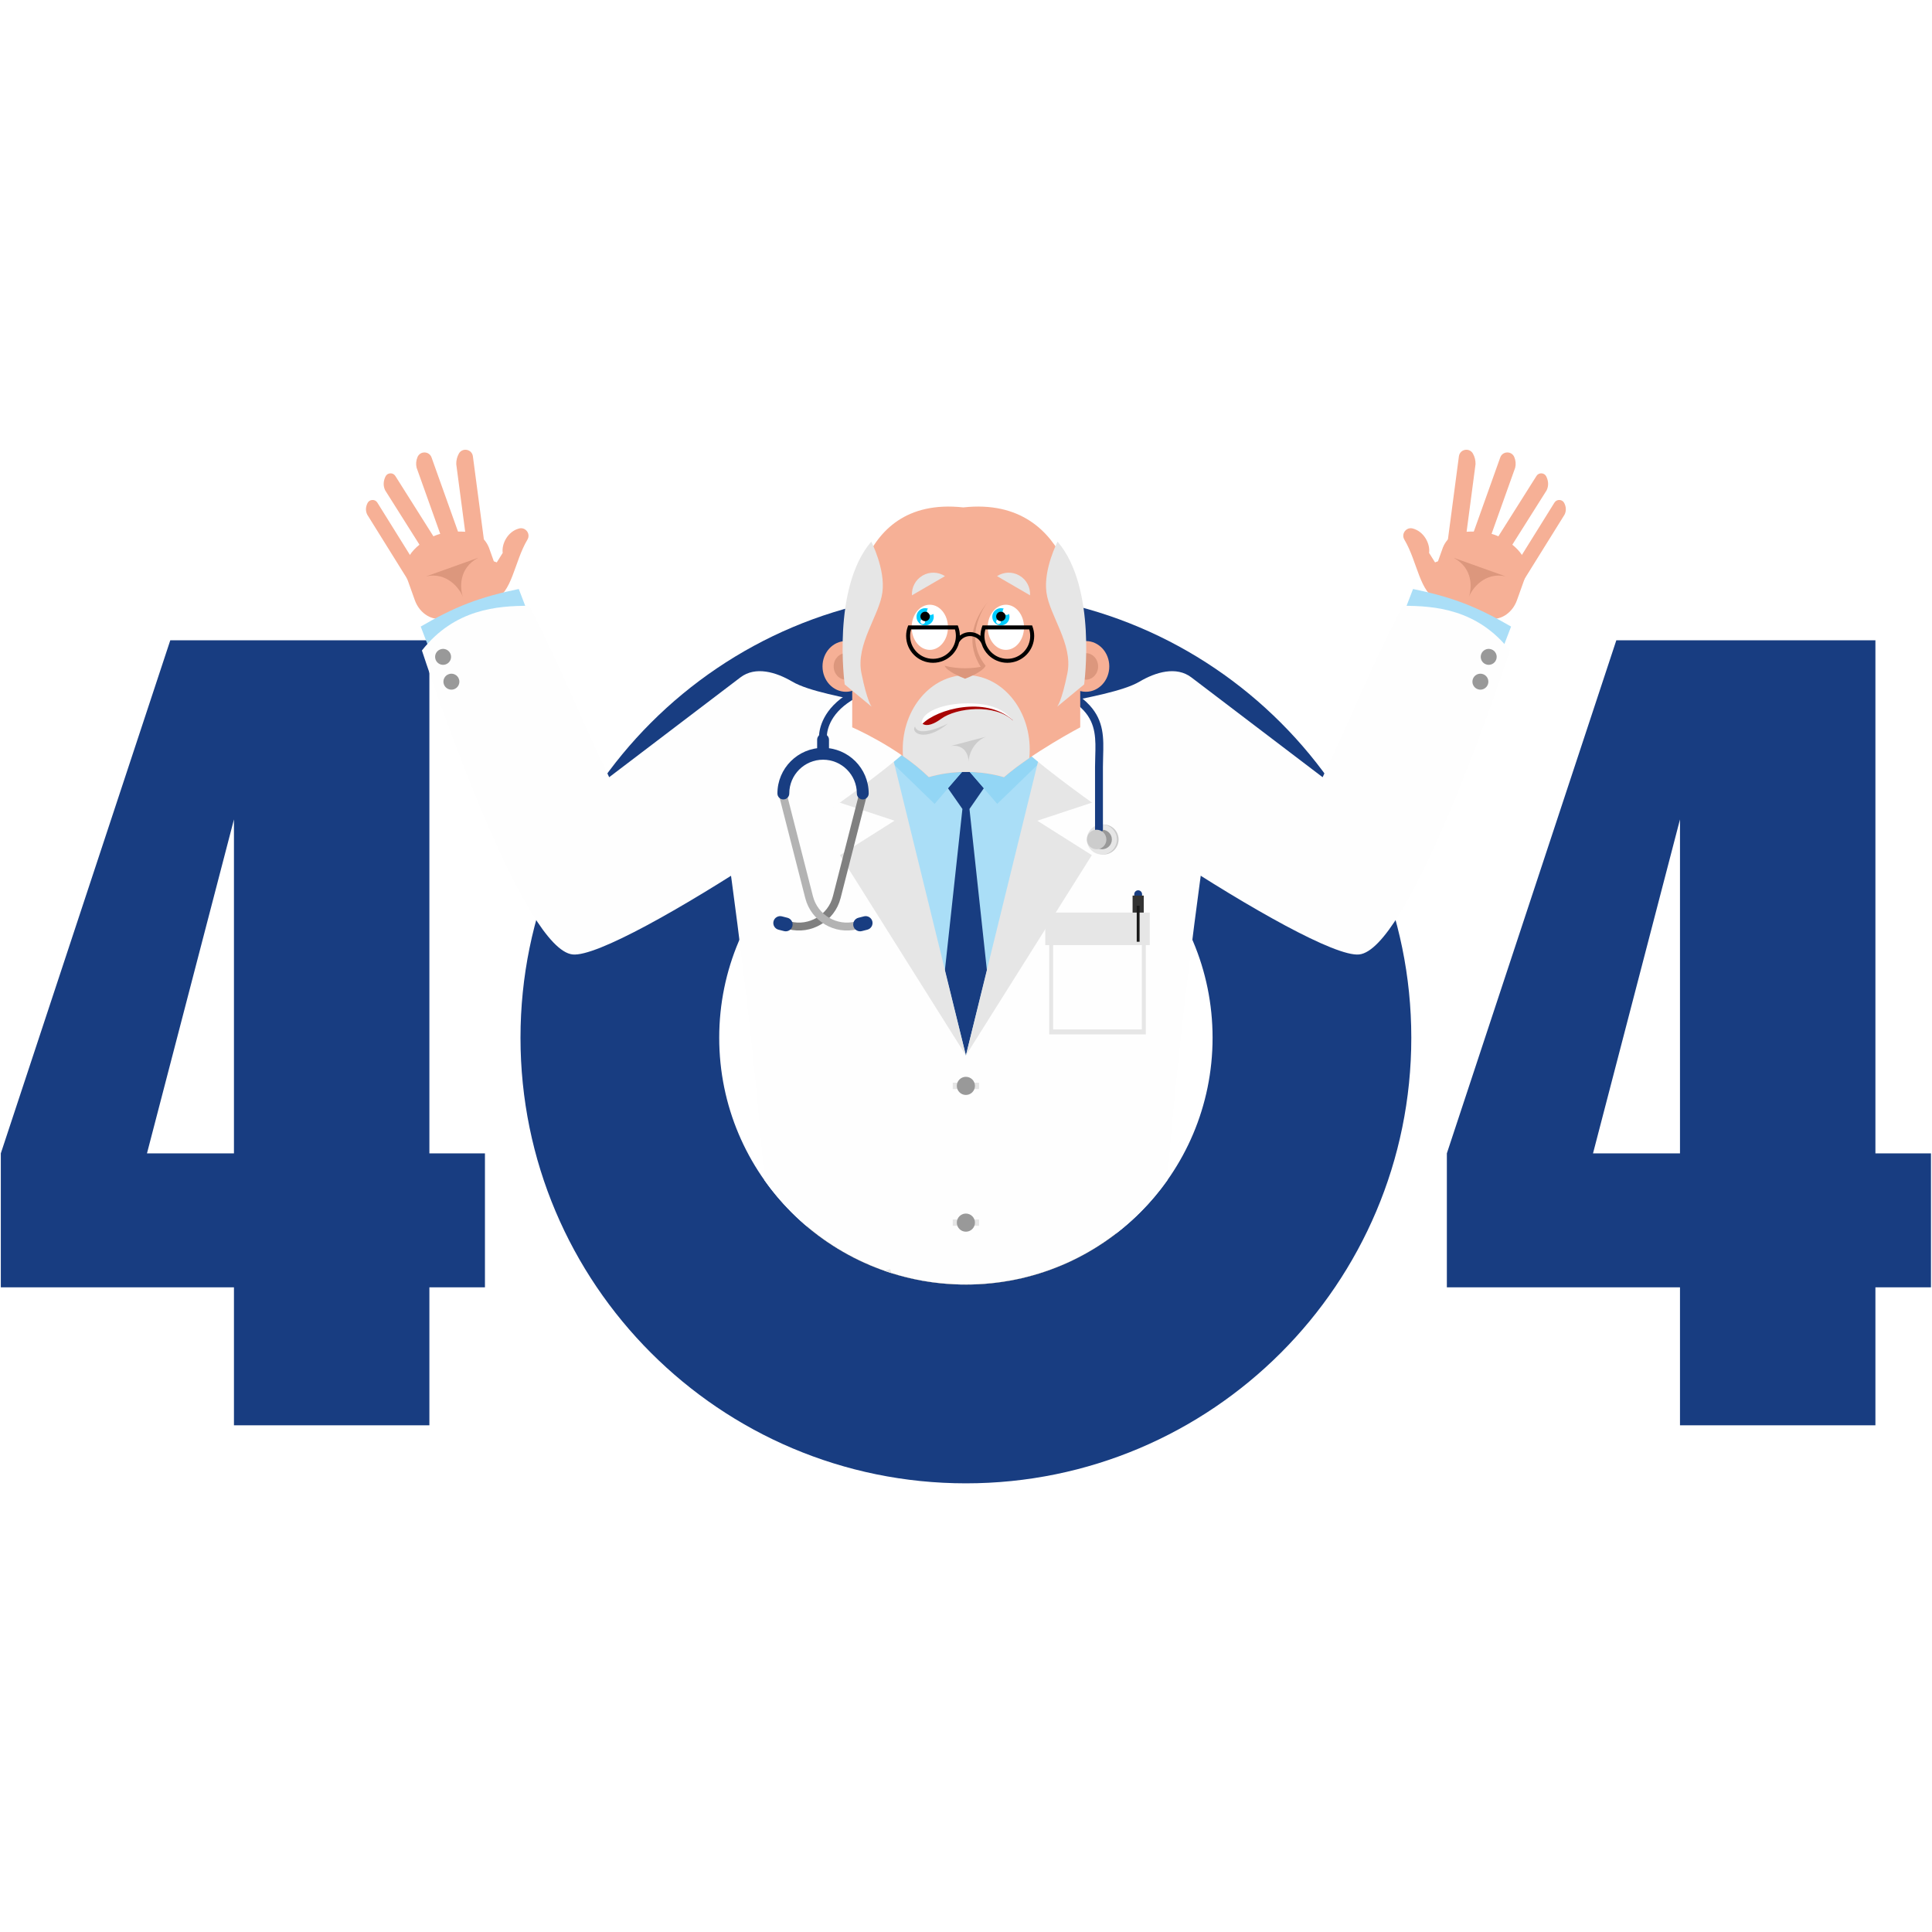 <svg xmlns="http://www.w3.org/2000/svg" xmlns:xlink="http://www.w3.org/1999/xlink" width="1080" zoomAndPan="magnify" viewBox="0 0 810 810" height="1080" preserveAspectRatio="xMidYMid meet" version="1.0"><defs><clipPath id="1ce44fd856"><path d="M 218 248 L 592 248 L 592 621.824 L 218 621.824 Z M 218 248 " clip-rule="nonzero"/></clipPath><clipPath id="c60bdf0491"><path d="M 191 188.324 L 205 188.324 L 205 239 L 191 239 Z M 191 188.324 " clip-rule="nonzero"/></clipPath><clipPath id="b2e0c2520a"><path d="M 605 188.324 L 619 188.324 L 619 239 L 605 239 Z M 605 188.324 " clip-rule="nonzero"/></clipPath></defs><path fill="#183d81" d="M 786.277 268.441 L 786.277 483.551 L 809.57 483.551 L 809.57 539.719 L 786.277 539.719 L 786.277 597.555 L 704.344 597.555 L 704.344 539.719 L 606.602 539.719 L 606.602 483.551 L 677.652 268.441 Z M 704.344 483.551 L 704.344 343.543 L 667.879 483.551 Z M 704.344 483.551 " fill-opacity="1" fill-rule="evenodd"/><g clip-path="url(#1ce44fd856)"><path fill="#183d81" d="M 404.957 248.289 C 456.52 248.289 503.203 269.199 536.996 303.004 C 570.793 336.812 591.695 383.512 591.695 435.094 C 591.695 486.672 570.793 533.371 536.996 567.18 C 503.203 600.984 456.52 621.895 404.957 621.895 C 353.395 621.895 306.711 600.984 272.918 567.18 C 239.121 533.371 218.219 486.672 218.219 435.094 C 218.219 383.512 239.121 336.812 272.918 303.004 C 306.711 269.199 353.395 248.289 404.957 248.289 Z M 478.09 361.93 C 459.375 343.211 433.52 331.633 404.957 331.633 C 376.395 331.633 350.539 343.211 331.824 361.93 C 313.109 380.652 301.535 406.516 301.535 435.094 C 301.535 463.664 313.109 489.531 331.824 508.25 C 350.539 526.973 376.395 538.551 404.957 538.551 C 433.52 538.551 459.375 526.973 478.09 508.25 C 496.805 489.531 508.379 463.664 508.379 435.094 C 508.379 406.516 496.805 380.652 478.09 361.93 " fill-opacity="1" fill-rule="evenodd"/></g><path fill="#183d81" d="M 180.023 268.441 L 180.023 483.551 L 203.316 483.551 L 203.316 539.719 L 180.023 539.719 L 180.023 597.555 L 98.086 597.555 L 98.086 539.719 L 0.344 539.719 L 0.344 483.551 L 71.395 268.441 Z M 98.086 483.551 L 98.086 343.543 L 61.621 483.551 Z M 98.086 483.551 " fill-opacity="1" fill-rule="evenodd"/><path fill="#000000" d="M 465.355 492.207 L 467.832 517.25 C 450.41 530.609 428.609 538.551 404.957 538.551 C 404.66 538.551 404.359 538.547 404.062 538.547 L 408.875 490.312 L 465.355 492.207 " fill-opacity="1" fill-rule="evenodd"/><path fill="#000000" d="M 397.258 492.207 L 401.828 538.504 C 377.691 537.785 355.629 528.801 338.383 514.273 L 340.777 490.312 L 397.258 492.207 " fill-opacity="1" fill-rule="evenodd"/><path fill="#fefefe" d="M 304.406 352.016 C 301.668 332.434 303.422 315.227 304.012 304.008 C 320.102 302.125 333.637 300.188 349.941 298.277 C 366.445 296.344 383.012 294.43 399.711 292.426 C 401.457 292.664 403.203 292.867 404.973 293.066 C 406.699 292.867 408.445 292.664 410.168 292.426 C 426.891 294.43 443.473 296.344 459.961 298.277 C 476.266 300.188 489.801 302.125 505.934 304.008 C 506.48 315.227 508.23 332.434 505.496 352.016 C 498.875 399.414 493.117 447.055 489.406 494.836 C 486.016 499.625 482.23 504.113 478.09 508.25 C 459.375 526.973 433.52 538.551 404.957 538.551 C 376.395 538.551 350.539 526.973 331.824 508.25 C 327.66 504.09 323.855 499.574 320.453 494.754 C 316.754 447 311.023 399.387 304.406 352.016 " fill-opacity="1" fill-rule="evenodd"/><path fill="#dc977d" d="M 404.957 237.488 C 384.461 237.488 367.848 259.105 367.848 285.773 C 367.848 312.438 384.461 334.055 404.957 334.055 C 425.449 334.055 442.062 312.438 442.062 285.773 C 442.062 259.105 425.449 237.488 404.957 237.488 " fill-opacity="1" fill-rule="evenodd"/><path fill="#aadef7" d="M 404.789 321.766 L 368.422 300.633 L 381.824 354.977 L 404.957 442.496 L 441.492 301.281 L 404.789 321.766 " fill-opacity="1" fill-rule="evenodd"/><path fill="#183d81" d="M 404.957 321.766 L 412.508 330.426 L 406.457 339.172 L 413.785 406.988 L 404.957 442.484 L 396.129 406.988 L 403.496 339.168 L 397.402 330.426 L 404.957 321.766 " fill-opacity="1" fill-rule="evenodd"/><path fill="#93d6f5" d="M 404.957 321.766 L 391.828 337.035 L 363.93 310.004 L 366.852 299.168 L 404.957 321.766 " fill-opacity="1" fill-rule="evenodd"/><path fill="#93d6f5" d="M 404.957 321.766 L 418.086 337.035 L 445.984 310.004 L 443.062 299.168 L 404.957 321.766 " fill-opacity="1" fill-rule="evenodd"/><path fill="#e6e6e6" d="M 368.27 293.066 L 345.074 304.164 L 348.234 335.23 L 375.016 344.082 L 352.164 358.527 L 404.957 442.496 L 368.27 293.066 " fill-opacity="1" fill-rule="evenodd"/><path fill="#e6e6e6" d="M 441.645 293.066 L 464.84 304.164 L 461.68 335.23 L 434.898 344.082 L 457.75 358.527 L 404.957 442.496 L 441.645 293.066 " fill-opacity="1" fill-rule="evenodd"/><g clip-path="url(#c60bdf0491)"><path fill="#f6b096" d="M 204.359 237.457 C 202.695 239.812 198.633 238.496 197 237.84 L 191.289 194.605 C 191.246 193.035 191.637 191.535 192.363 190.203 C 193.031 188.984 194.348 188.359 195.715 188.617 C 197.078 188.871 198.082 189.93 198.262 191.305 L 201.758 217.766 L 204.359 237.457 " fill-opacity="1" fill-rule="evenodd"/></g><path fill="#f6b096" d="M 195.465 232.504 C 194.281 235.012 190.074 234.707 188.367 234.465 L 174.66 196.07 C 174.297 194.551 174.457 193.043 175.035 191.648 C 175.543 190.414 176.695 189.664 178.027 189.695 C 179.359 189.727 180.477 190.531 180.926 191.789 L 189.266 215.152 L 195.465 232.504 " fill-opacity="1" fill-rule="evenodd"/><path fill="#f6b096" d="M 187.875 234.621 C 187.312 237.133 183.441 237.707 181.844 237.836 L 161.484 205.57 C 160.562 203.676 160.707 201.68 161.609 199.797 C 161.988 198.996 162.723 198.504 163.605 198.453 C 164.484 198.398 165.273 198.801 165.746 199.551 L 178.75 220.156 L 187.875 234.621 " fill-opacity="1" fill-rule="evenodd"/><path fill="#f6b096" d="M 182.801 250.238 C 182.27 252.543 178.711 253.047 177.242 253.156 L 153.957 215.746 C 153.164 214.098 153.316 212.488 154.078 210.938 C 154.465 210.145 155.199 209.66 156.082 209.617 C 156.965 209.57 157.742 209.98 158.211 210.73 L 169.914 229.531 L 182.801 250.238 " fill-opacity="1" fill-rule="evenodd"/><path fill="#f6b096" d="M 221.125 226.246 C 215.605 235.465 214.715 248.816 206.969 251.582 C 202.203 253.285 197.059 251.09 195.484 246.676 C 193.906 242.266 196.496 237.305 201.266 235.602 C 203.672 234.746 206.172 234.875 208.266 235.789 L 210.766 231.801 C 210.227 228.172 212.754 222.859 217.609 221.574 C 218.875 221.234 220.152 221.676 220.941 222.727 C 221.727 223.773 221.801 225.121 221.125 226.246 " fill-opacity="1" fill-rule="evenodd"/><path fill="#f6b096" d="M 170.414 241.789 C 167.652 232.855 177.414 226.32 183.211 224.25 C 186.918 222.926 191.008 222.695 195.277 222.953 C 199.246 222.676 203.219 225.246 204.93 229.453 C 204.953 229.5 204.973 229.547 204.992 229.594 L 208.453 239.293 C 210.512 245.062 208.266 251.191 203.457 252.91 L 186.402 259 C 181.598 260.719 175.977 257.402 173.918 251.633 L 170.57 242.258 L 170.453 241.934 C 170.438 241.887 170.422 241.836 170.414 241.789 " fill-opacity="1" fill-rule="evenodd"/><path fill="#dc977d" d="M 178.688 241.637 C 187.367 239.711 192.82 246.762 194.129 250.426 C 192.82 246.762 192.141 238.27 200.504 233.84 L 178.688 241.637 " fill-opacity="1" fill-rule="evenodd"/><path fill="#aadef7" d="M 217.496 246.938 C 210.219 248.441 203.07 250.297 196.223 252.922 C 189.371 255.543 182.812 258.945 176.387 262.688 C 177.074 264.48 177.762 266.277 178.445 268.07 C 179.133 269.859 179.82 271.652 180.504 273.441 C 186.93 269.699 193.492 266.305 200.34 263.68 C 207.191 261.055 214.336 259.199 221.613 257.695 C 220.926 255.902 220.242 254.109 219.559 252.316 C 218.871 250.523 218.184 248.73 217.496 246.938 " fill-opacity="1" fill-rule="evenodd"/><path fill="#fefefe" d="M 332.164 285.773 C 345.828 293.832 391.988 296.242 388.91 305.191 C 384.438 318.191 259.871 402.277 240.066 400.16 C 220.266 398.047 185.266 298.219 176.891 272.719 C 190.578 255.297 208.504 253.98 221.867 253.98 C 236.547 282.641 241.324 296.496 255.402 325.848 L 310.426 284 C 316.727 279.211 325.348 281.75 332.164 285.773 " fill-opacity="1" fill-rule="evenodd"/><path fill="#999999" d="M 188.941 274.328 C 188.352 272.574 186.457 271.633 184.703 272.219 C 182.953 272.805 182.004 274.699 182.594 276.453 C 183.18 278.207 185.078 279.152 186.828 278.562 C 188.582 277.977 189.527 276.082 188.941 274.328 Z M 192.422 284.734 C 191.832 282.98 189.938 282.039 188.188 282.625 C 186.434 283.211 185.492 285.105 186.078 286.859 C 186.668 288.609 188.562 289.559 190.312 288.973 C 192.066 288.383 193.008 286.484 192.422 284.734 " fill-opacity="1" fill-rule="evenodd"/><g clip-path="url(#b2e0c2520a)"><path fill="#f6b096" d="M 605.555 237.457 C 607.219 239.812 611.281 238.496 612.914 237.84 L 618.625 194.605 C 618.668 193.035 618.277 191.535 617.551 190.203 C 616.883 188.984 615.566 188.359 614.199 188.617 C 612.836 188.871 611.836 189.93 611.652 191.305 L 608.156 217.766 L 605.555 237.457 " fill-opacity="1" fill-rule="evenodd"/></g><path fill="#f6b096" d="M 614.449 232.504 C 615.633 235.012 619.836 234.707 621.547 234.465 L 635.254 196.07 C 635.617 194.551 635.457 193.043 634.879 191.648 C 634.371 190.414 633.215 189.664 631.887 189.695 C 630.555 189.727 629.438 190.531 628.988 191.789 L 620.648 215.152 L 614.449 232.504 " fill-opacity="1" fill-rule="evenodd"/><path fill="#f6b096" d="M 622.039 234.621 C 622.602 237.133 626.473 237.707 628.07 237.836 L 648.43 205.57 C 649.352 203.676 649.203 201.68 648.305 199.797 C 647.926 198.996 647.191 198.504 646.309 198.453 C 645.426 198.398 644.641 198.801 644.168 199.551 L 631.164 220.156 L 622.039 234.621 " fill-opacity="1" fill-rule="evenodd"/><path fill="#f6b096" d="M 627.113 250.238 C 627.645 252.543 631.203 253.047 632.672 253.156 L 655.957 215.746 C 656.75 214.098 656.598 212.488 655.836 210.938 C 655.445 210.145 654.715 209.66 653.832 209.617 C 652.949 209.57 652.172 209.98 651.703 210.73 L 640 229.531 L 627.113 250.238 " fill-opacity="1" fill-rule="evenodd"/><path fill="#f6b096" d="M 588.789 226.246 C 594.309 235.465 595.199 248.816 602.945 251.582 C 607.711 253.285 612.855 251.09 614.43 246.676 C 616.008 242.266 613.418 237.305 608.648 235.602 C 606.242 234.746 603.742 234.875 601.648 235.789 L 599.148 231.801 C 599.688 228.172 597.16 222.859 592.305 221.574 C 591.039 221.234 589.762 221.676 588.973 222.727 C 588.184 223.773 588.113 225.121 588.789 226.246 " fill-opacity="1" fill-rule="evenodd"/><path fill="#f6b096" d="M 639.5 241.789 C 642.262 232.855 632.5 226.32 626.707 224.25 C 622.996 222.926 618.906 222.695 614.637 222.953 C 610.668 222.676 606.695 225.246 604.984 229.453 C 604.961 229.5 604.941 229.547 604.926 229.594 L 601.461 239.293 C 599.402 245.062 601.648 251.191 606.457 252.91 L 623.508 259 C 628.316 260.719 633.938 257.402 635.996 251.633 L 639.344 242.258 L 639.461 241.934 C 639.477 241.887 639.492 241.836 639.5 241.789 " fill-opacity="1" fill-rule="evenodd"/><path fill="#dc977d" d="M 631.227 241.637 C 622.547 239.711 617.094 246.762 615.785 250.426 C 617.094 246.762 617.773 238.27 609.41 233.84 L 631.227 241.637 " fill-opacity="1" fill-rule="evenodd"/><path fill="#aadef7" d="M 592.422 246.938 C 599.695 248.441 606.844 250.297 613.691 252.922 C 620.543 255.543 627.102 258.945 633.527 262.688 C 632.84 264.48 632.152 266.277 631.469 268.07 C 630.781 269.859 630.094 271.652 629.406 273.441 C 622.984 269.699 616.422 266.305 609.574 263.68 C 602.723 261.055 595.574 259.199 588.301 257.695 C 588.988 255.902 589.672 254.109 590.355 252.316 C 591.043 250.523 591.73 248.73 592.422 246.938 " fill-opacity="1" fill-rule="evenodd"/><path fill="#fefefe" d="M 477.754 285.773 C 464.086 293.832 417.926 296.242 421.004 305.191 C 425.477 318.191 550.043 402.277 569.848 400.16 C 589.648 398.047 624.648 298.219 633.023 272.719 C 619.336 255.297 601.41 253.98 588.047 253.98 C 573.367 282.641 568.59 296.496 554.512 325.848 L 499.488 284 C 493.188 279.211 484.566 281.75 477.754 285.773 " fill-opacity="1" fill-rule="evenodd"/><path fill="#999999" d="M 620.977 274.328 C 621.562 272.574 623.457 271.633 625.211 272.219 C 626.965 272.805 627.91 274.699 627.32 276.453 C 626.734 278.207 624.836 279.152 623.086 278.562 C 621.332 277.977 620.387 276.082 620.977 274.328 Z M 617.492 284.734 C 618.078 282.98 619.977 282.039 621.727 282.625 C 623.48 283.211 624.422 285.105 623.832 286.859 C 623.246 288.609 621.352 289.559 619.602 288.973 C 617.848 288.383 616.906 286.484 617.492 284.734 " fill-opacity="1" fill-rule="evenodd"/><path fill="#183d81" d="M 477.18 373.266 C 476.277 373.266 475.539 374.004 475.539 374.91 L 475.539 375.199 C 475.539 376.102 476.277 376.844 477.18 376.844 C 478.082 376.844 478.824 376.102 478.824 375.199 L 478.824 374.91 C 478.824 374.004 478.082 373.266 477.18 373.266 " fill-opacity="1" fill-rule="evenodd"/><path fill="#333333" d="M 479.52 375.473 L 474.844 375.473 L 474.844 393.371 L 479.52 393.371 L 479.52 375.473 " fill-opacity="1" fill-rule="evenodd"/><path fill="#e6e6e6" d="M 479.562 382.621 L 439.883 382.621 L 439.883 433.672 L 480.391 433.672 L 480.391 382.621 Z M 441.535 384.703 L 478.734 384.703 L 478.734 431.59 L 441.535 431.59 L 441.535 384.703 " fill-opacity="1" fill-rule="evenodd"/><path fill="#e6e6e6" d="M 482.047 382.621 L 438.227 382.621 L 438.227 396.242 L 482.047 396.242 L 482.047 382.621 " fill-opacity="1" fill-rule="evenodd"/><path fill="#1a1a1a" d="M 477.781 379.73 L 476.578 379.73 L 476.578 394.836 L 477.781 394.836 L 477.781 379.73 " fill-opacity="1" fill-rule="evenodd"/><path fill="#808080" d="M 327.664 388.832 L 330.52 389.566 C 335.312 390.793 340.172 389.945 344.141 387.594 C 348.105 385.246 351.18 381.387 352.41 376.59 L 363.328 333.895 L 360.121 333.074 L 349.199 375.77 C 348.199 379.68 345.691 382.828 342.453 384.746 C 339.215 386.664 335.25 387.355 331.34 386.352 L 328.484 385.625 L 327.664 388.832 " fill-opacity="1" fill-rule="evenodd"/><path fill="#183d81" d="M 330.145 384.781 L 327.809 384.184 C 326.273 383.789 324.695 384.727 324.301 386.262 C 323.906 387.801 324.844 389.379 326.379 389.773 L 328.719 390.371 C 330.254 390.766 331.832 389.828 332.223 388.293 C 332.617 386.754 331.684 385.176 330.145 384.781 " fill-opacity="1" fill-rule="evenodd"/><path fill="#b3b3b3" d="M 362.367 388.832 L 359.516 389.566 C 354.715 390.793 349.855 389.945 345.891 387.594 C 341.926 385.246 338.852 381.387 337.625 376.59 L 326.703 333.895 L 329.91 333.074 L 340.832 375.77 C 341.832 379.68 344.34 382.828 347.578 384.746 C 350.816 386.664 354.781 387.355 358.691 386.352 L 361.547 385.625 L 362.367 388.832 " fill-opacity="1" fill-rule="evenodd"/><path fill="#183d81" d="M 359.887 384.781 L 362.223 384.184 C 363.758 383.789 365.336 384.727 365.73 386.262 C 366.121 387.801 365.188 389.379 363.648 389.773 L 361.316 390.371 C 359.781 390.766 358.199 389.828 357.805 388.293 C 357.41 386.754 358.348 385.176 359.887 384.781 " fill-opacity="1" fill-rule="evenodd"/><path fill="#183d81" d="M 330.906 332.68 C 330.906 334.055 329.793 335.164 328.422 335.164 C 327.051 335.164 325.938 334.055 325.938 332.68 C 325.938 327.395 328.078 322.609 331.543 319.145 C 335.004 315.684 339.789 313.539 345.074 313.539 C 350.355 313.539 355.141 315.684 358.605 319.145 C 362.066 322.609 364.207 327.395 364.207 332.68 C 364.207 334.055 363.098 335.164 361.723 335.164 C 360.352 335.164 359.238 334.055 359.238 332.68 C 359.238 328.77 357.656 325.223 355.09 322.66 C 352.527 320.094 348.988 318.508 345.074 318.508 C 341.16 318.508 337.617 320.098 335.055 322.66 C 332.492 325.223 330.906 328.77 330.906 332.68 " fill-opacity="1" fill-rule="evenodd"/><path fill="#183d81" d="M 345.074 307.645 C 346.438 307.645 347.559 308.762 347.559 310.129 L 347.559 314.656 C 347.559 316.023 346.438 317.141 345.074 317.141 C 343.707 317.141 342.59 316.023 342.59 314.656 L 342.59 310.129 C 342.59 308.762 343.707 307.645 345.074 307.645 " fill-opacity="1" fill-rule="evenodd"/><path fill="#183d81" d="M 343.387 309.973 C 343.375 309.891 340.105 281.348 401.742 281.57 L 401.742 284.871 C 343.762 284.664 346.664 309.602 346.672 309.676 L 343.387 309.973 " fill-opacity="1" fill-rule="evenodd"/><path fill="#cccccc" d="M 462.684 345.66 C 466.16 345.66 468.98 348.48 468.98 351.961 C 468.98 355.441 466.16 358.262 462.684 358.262 C 459.207 358.262 456.387 355.441 456.387 351.961 C 456.387 348.48 459.207 345.66 462.684 345.66 " fill-opacity="1" fill-rule="evenodd"/><path fill="#e6e6e6" d="M 461.957 345.66 C 465.434 345.66 468.254 348.48 468.254 351.961 C 468.254 355.441 465.434 358.262 461.957 358.262 C 458.477 358.262 455.656 355.441 455.656 351.961 C 455.656 348.48 458.477 345.66 461.957 345.66 " fill-opacity="1" fill-rule="evenodd"/><path fill="#999999" d="M 462.07 347.871 C 464.328 347.871 466.16 349.703 466.16 351.961 C 466.16 354.219 464.328 356.051 462.07 356.051 C 459.809 356.051 457.98 354.219 457.98 351.961 C 457.98 349.703 459.809 347.871 462.07 347.871 " fill-opacity="1" fill-rule="evenodd"/><path fill="#183d81" d="M 404.039 284.426 C 403.129 284.426 402.391 283.688 402.391 282.773 C 402.391 281.863 403.129 281.125 404.039 281.125 C 417.945 281.074 428.504 282.473 436.52 284.652 C 446.863 287.465 453.082 291.609 456.816 295.684 C 462.922 302.344 462.715 309.461 462.488 317.207 C 462.445 318.543 462.406 319.902 462.406 321.57 L 462.406 347.578 C 462.406 348.492 461.664 349.234 460.754 349.234 C 459.836 349.234 459.098 348.492 459.098 347.578 L 459.098 321.57 C 459.098 320.254 459.141 318.672 459.188 317.117 C 459.395 310.07 459.586 303.594 454.383 297.922 C 451.012 294.242 445.301 290.469 435.652 287.848 C 427.871 285.73 417.598 284.375 404.039 284.426 " fill-opacity="1" fill-rule="evenodd"/><path fill="#cccccc" d="M 459.77 347.871 C 462.027 347.871 463.859 349.703 463.859 351.961 C 463.859 354.219 462.027 356.051 459.77 356.051 C 457.512 356.051 455.68 354.219 455.68 351.961 C 455.68 349.703 457.512 347.871 459.77 347.871 " fill-opacity="1" fill-rule="evenodd"/><path fill="#e6e6e6" d="M 373.254 532.109 L 370.785 532.77 C 371.746 533.105 372.719 533.43 373.691 533.738 L 373.254 532.109 " fill-opacity="1" fill-rule="evenodd"/><path fill="#e6e6e6" d="M 399.441 453.934 L 410.465 453.934 L 410.465 456.594 L 399.441 456.594 L 399.441 453.934 " fill-opacity="1" fill-rule="evenodd"/><path fill="#999999" d="M 404.953 451.457 C 407.051 451.457 408.754 453.164 408.754 455.262 C 408.754 457.359 407.051 459.066 404.953 459.066 C 402.852 459.066 401.152 457.359 401.152 455.262 C 401.152 453.164 402.852 451.457 404.953 451.457 " fill-opacity="1" fill-rule="evenodd"/><path fill="#e6e6e6" d="M 399.441 511.266 L 410.465 511.266 L 410.465 513.926 L 399.441 513.926 L 399.441 511.266 " fill-opacity="1" fill-rule="evenodd"/><path fill="#999999" d="M 404.953 508.793 C 407.051 508.793 408.754 510.496 408.754 512.594 C 408.754 514.695 407.051 516.395 404.953 516.395 C 402.852 516.395 401.152 514.695 401.152 512.594 C 401.152 510.496 402.852 508.793 404.953 508.793 " fill-opacity="1" fill-rule="evenodd"/><path fill="#f6b096" d="M 455.27 268.766 C 460.684 268.766 465.074 273.523 465.074 279.398 C 465.074 285.273 460.684 290.035 455.27 290.035 C 449.855 290.035 445.465 285.273 445.465 279.398 C 445.465 273.523 449.855 268.766 455.27 268.766 " fill-opacity="1" fill-rule="evenodd"/><path fill="#dc977d" d="M 455.27 273.844 C 458.098 273.844 460.391 276.332 460.391 279.398 C 460.391 282.469 458.098 284.957 455.27 284.957 C 452.441 284.957 450.148 282.469 450.148 279.398 C 450.148 276.332 452.441 273.844 455.27 273.844 " fill-opacity="1" fill-rule="evenodd"/><path fill="#f6b096" d="M 354.645 268.766 C 360.059 268.766 364.449 273.523 364.449 279.398 C 364.449 285.273 360.059 290.035 354.645 290.035 C 349.23 290.035 344.84 285.273 344.84 279.398 C 344.84 273.523 349.23 268.766 354.645 268.766 " fill-opacity="1" fill-rule="evenodd"/><path fill="#dc977d" d="M 354.645 273.844 C 357.473 273.844 359.766 276.332 359.766 279.398 C 359.766 282.469 357.473 284.957 354.645 284.957 C 351.816 284.957 349.523 282.469 349.523 279.398 C 349.523 276.332 351.816 273.844 354.645 273.844 " fill-opacity="1" fill-rule="evenodd"/><path fill="#f6b096" d="M 389.406 325.805 C 376.496 313.234 357.297 304.938 357.297 304.938 L 357.297 262.418 C 357.297 262.418 356.059 207.523 403.855 212.73 C 451.652 207.523 452.891 262.418 452.891 262.418 L 452.891 304.938 C 452.891 304.938 432.98 315.426 420.93 325.848 C 416.012 324.406 410.648 323.621 405.094 323.621 C 399.539 323.621 394.281 324.395 389.406 325.805 " fill-opacity="1" fill-rule="evenodd"/><path fill="#e6e6e6" d="M 389.406 325.805 C 386.066 322.559 382.312 319.594 378.574 316.984 C 378.508 316.082 378.473 315.164 378.473 314.242 C 378.473 297.016 390.391 283.047 405.094 283.047 C 419.797 283.047 431.715 297.016 431.715 314.242 C 431.715 315.453 431.652 316.648 431.539 317.82 C 427.797 320.375 424.09 323.113 420.93 325.848 C 416.012 324.406 410.648 323.621 405.094 323.621 C 399.539 323.621 394.281 324.395 389.406 325.805 " fill-opacity="1" fill-rule="evenodd"/><path fill="#e6e6e6" d="M 443.395 227.078 C 443.395 227.078 437.441 238.547 438.715 248.312 C 439.988 258.078 449.953 270.074 447.523 282.176 C 445.094 294.273 443.223 296.293 443.223 296.293 L 454.531 286.953 C 454.531 286.953 460.047 246.582 443.395 227.078 " fill-opacity="1" fill-rule="evenodd"/><path fill="#e6e6e6" d="M 365.277 227.078 C 365.277 227.078 371.227 238.547 369.953 248.312 C 368.68 258.078 358.715 270.074 361.148 282.176 C 363.578 294.273 365.449 296.293 365.449 296.293 L 354.141 286.953 C 354.141 286.953 348.625 246.582 365.277 227.078 " fill-opacity="1" fill-rule="evenodd"/><path fill="#dc977d" d="M 413.223 279.109 C 412.137 281.52 406.375 283.883 404.617 284.562 C 402.859 283.883 397.098 281.52 396.016 279.109 C 398.543 279.785 401.48 280.168 404.617 280.168 C 407.75 280.168 410.695 279.785 413.223 279.109 " fill-opacity="1" fill-rule="evenodd"/><path fill="#dc977d" d="M 414.172 252.301 C 414.141 252.34 402.906 266.336 413.223 279.109 L 411.48 280.094 C 405.07 270.273 407.262 260.859 414.172 252.301 " fill-opacity="1" fill-rule="evenodd"/><path fill="#e6e6e6" d="M 386.793 241.309 C 389.812 239.551 393.438 239.762 396.184 241.547 L 382.344 249.586 C 382.156 246.32 383.766 243.066 386.793 241.309 " fill-opacity="1" fill-rule="evenodd"/><path fill="#e6e6e6" d="M 427.406 241.309 C 424.383 239.551 420.758 239.762 418.012 241.547 L 431.852 249.586 C 432.043 246.32 430.43 243.066 427.406 241.309 " fill-opacity="1" fill-rule="evenodd"/><path fill="#ffffff" d="M 389.824 253.535 C 394.027 253.535 397.434 257.773 397.434 262.996 C 397.434 268.223 394.027 272.461 389.824 272.461 C 385.621 272.461 382.215 268.223 382.215 262.996 C 382.215 257.773 385.621 253.535 389.824 253.535 " fill-opacity="1" fill-rule="evenodd"/><path fill="#00ccff" d="M 387.867 254.977 C 385.867 254.977 384.246 256.598 384.246 258.594 C 384.246 260.594 385.867 262.211 387.867 262.211 C 389.863 262.211 391.484 260.594 391.484 258.594 C 391.484 256.598 389.863 254.977 387.867 254.977 " fill-opacity="1" fill-rule="evenodd"/><path fill="#ffffff" d="M 390.199 254.672 C 389.332 254.672 388.629 255.371 388.629 256.242 C 388.629 257.109 389.332 257.816 390.199 257.816 C 391.066 257.816 391.773 257.109 391.773 256.242 C 391.773 255.371 391.066 254.672 390.199 254.672 " fill-opacity="1" fill-rule="evenodd"/><path fill="#ffffff" d="M 386.871 259.652 C 386.32 259.652 385.875 260.098 385.875 260.645 C 385.875 261.195 386.32 261.641 386.871 261.641 C 387.422 261.641 387.867 261.195 387.867 260.645 C 387.867 260.098 387.422 259.652 386.871 259.652 " fill-opacity="1" fill-rule="evenodd"/><path fill="#000000" d="M 387.867 256.469 C 386.773 256.469 385.891 257.352 385.891 258.445 C 385.891 259.535 386.773 260.422 387.867 260.422 C 388.957 260.422 389.836 259.535 389.836 258.445 C 389.836 257.352 388.957 256.469 387.867 256.469 " fill-opacity="1" fill-rule="evenodd"/><path fill="#ffffff" d="M 421.715 253.535 C 425.914 253.535 429.324 257.773 429.324 262.996 C 429.324 268.223 425.914 272.461 421.715 272.461 C 417.512 272.461 414.105 268.223 414.105 262.996 C 414.105 257.773 417.512 253.535 421.715 253.535 " fill-opacity="1" fill-rule="evenodd"/><path fill="#00ccff" d="M 419.625 254.977 C 417.629 254.977 416.008 256.598 416.008 258.594 C 416.008 260.594 417.629 262.211 419.625 262.211 C 421.625 262.211 423.242 260.594 423.242 258.594 C 423.242 256.598 421.625 254.977 419.625 254.977 " fill-opacity="1" fill-rule="evenodd"/><path fill="#ffffff" d="M 421.961 254.672 C 421.094 254.672 420.391 255.371 420.391 256.242 C 420.391 257.109 421.094 257.816 421.961 257.816 C 422.832 257.816 423.535 257.109 423.535 256.242 C 423.535 255.371 422.832 254.672 421.961 254.672 " fill-opacity="1" fill-rule="evenodd"/><path fill="#ffffff" d="M 418.633 259.652 C 418.082 259.652 417.637 260.098 417.637 260.645 C 417.637 261.195 418.082 261.641 418.633 261.641 C 419.18 261.641 419.625 261.195 419.625 260.645 C 419.625 260.098 419.18 259.652 418.633 259.652 " fill-opacity="1" fill-rule="evenodd"/><path fill="#000000" d="M 419.625 256.469 C 418.535 256.469 417.648 257.352 417.648 258.445 C 417.648 259.535 418.535 260.422 419.625 260.422 C 420.719 260.422 421.598 259.535 421.598 258.445 C 421.598 257.352 420.719 256.469 419.625 256.469 " fill-opacity="1" fill-rule="evenodd"/><path fill="#000000" d="M 411.73 262.762 C 411.508 263.375 411.336 264.012 411.227 264.656 C 411.113 265.281 411.059 265.922 411.055 266.574 C 410.961 266.496 410.863 266.418 410.762 266.348 C 409.602 265.496 408.18 265.008 406.676 265.008 C 405.43 265.008 404.23 265.344 403.191 265.949 C 402.926 266.105 402.672 266.277 402.43 266.461 C 402.422 265.848 402.363 265.246 402.262 264.656 C 402.148 264.012 401.977 263.375 401.754 262.762 L 401.555 262.211 L 380.773 262.211 L 380.574 262.762 C 380.352 263.375 380.18 264.012 380.066 264.656 C 379.953 265.293 379.898 265.945 379.898 266.613 C 379.898 269.723 381.156 272.543 383.195 274.582 C 385.234 276.621 388.051 277.883 391.164 277.883 C 394.273 277.883 397.094 276.621 399.133 274.582 C 400.559 273.156 401.605 271.348 402.102 269.324 C 402.57 268.508 403.238 267.848 404.023 267.391 C 404.812 266.934 405.727 266.68 406.676 266.68 C 407.824 266.68 408.906 267.047 409.785 267.691 C 410.57 268.266 411.195 269.055 411.57 269.988 C 412.117 271.746 413.086 273.312 414.352 274.582 C 416.391 276.621 419.211 277.883 422.324 277.883 C 425.434 277.883 428.25 276.621 430.289 274.582 C 432.328 272.543 433.59 269.723 433.59 266.613 C 433.59 265.945 433.531 265.293 433.418 264.656 C 433.305 264.012 433.133 263.375 432.91 262.762 L 432.711 262.211 L 411.934 262.211 Z M 413.277 269.844 C 413.25 269.75 413.223 269.66 413.188 269.566 C 412.887 268.641 412.723 267.645 412.723 266.613 C 412.723 266.039 412.773 265.484 412.867 264.941 C 412.93 264.578 413.012 264.223 413.113 263.883 L 431.527 263.883 C 431.629 264.223 431.715 264.578 431.777 264.941 C 431.871 265.484 431.922 266.039 431.922 266.613 C 431.922 269.262 430.848 271.664 429.109 273.402 C 427.371 275.141 424.973 276.215 422.324 276.215 C 419.672 276.215 417.27 275.141 415.535 273.402 C 414.539 272.406 413.762 271.195 413.277 269.844 Z M 381.707 264.941 C 381.77 264.578 381.855 264.223 381.957 263.883 L 400.371 263.883 C 400.473 264.223 400.555 264.578 400.617 264.941 C 400.711 265.484 400.762 266.039 400.762 266.613 C 400.762 269.262 399.688 271.664 397.949 273.402 C 396.215 275.141 393.816 276.215 391.164 276.215 C 388.512 276.215 386.113 275.141 384.375 273.402 C 382.637 271.664 381.562 269.262 381.562 266.613 C 381.562 266.039 381.613 265.484 381.707 264.941 " fill-opacity="1" fill-rule="evenodd"/><path fill="#cccccc" d="M 413.445 308.844 C 407.844 311.027 406.086 316.871 406.086 319.348 C 406.086 316.871 404.676 312.02 398.73 312.727 L 413.445 308.844 " fill-opacity="1" fill-rule="evenodd"/><path fill="#ffffff" d="M 386.43 303.113 C 386.43 298.57 395.039 294.887 405.656 294.887 C 415.426 294.887 421.25 297.496 424.758 302.176 C 417.16 294.887 400.934 296.727 394.621 301.348 C 388.312 305.965 386.43 303.113 386.43 303.113 " fill-opacity="1" fill-rule="evenodd"/><path fill="#a80403" d="M 424.441 301.77 C 424.547 301.902 424.656 302.039 424.758 302.176 C 417.16 294.887 400.934 296.727 394.621 301.348 C 389.777 304.891 387.543 304.035 386.766 303.445 C 392.797 297.301 413.004 291.707 424.441 301.77 " fill-opacity="1" fill-rule="evenodd"/><path fill="#cccccc" d="M 397.473 303.336 C 397.438 303.355 385.051 309.707 383.625 304.613 C 381.688 307.152 387.684 311.422 397.473 303.336 " fill-opacity="1" fill-rule="evenodd"/></svg>